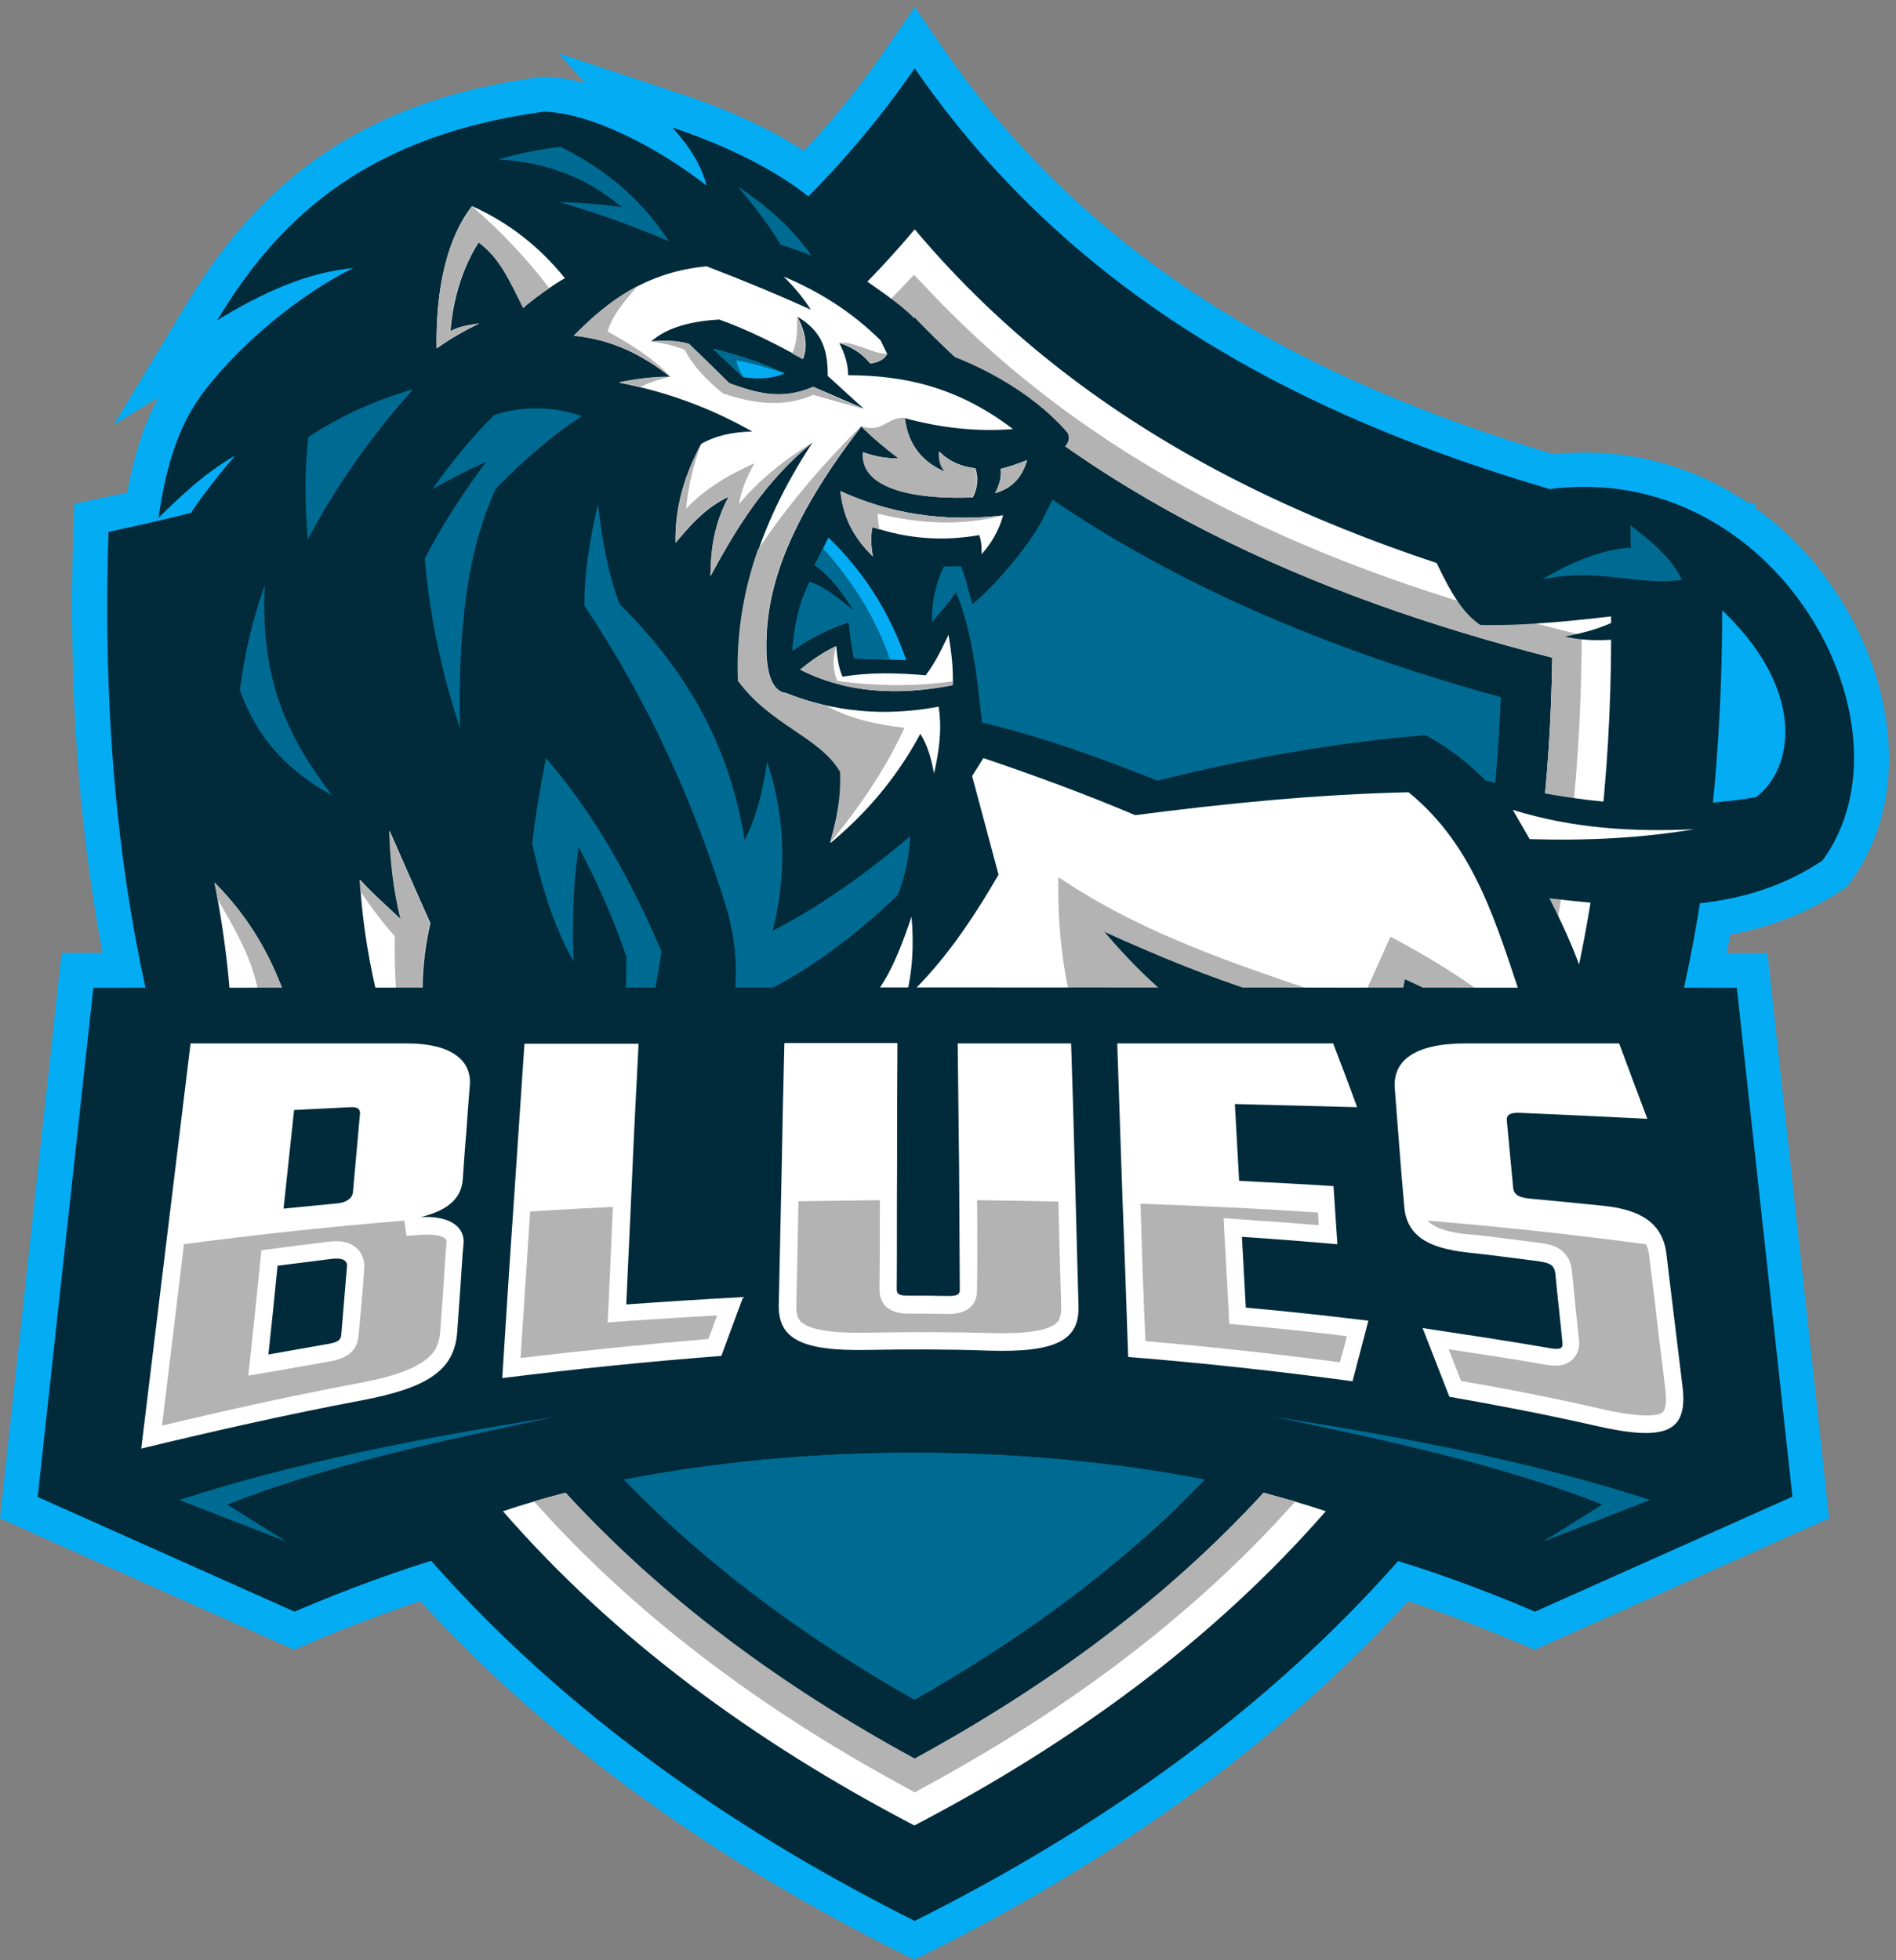 <?xml version="1.0" encoding="utf-8"?>
<!-- Generator: Adobe Illustrator 19.0.0, SVG Export Plug-In . SVG Version: 6.00 Build 0)  -->
<svg version="1.1" id="Layer_1" xmlns="http://www.w3.org/2000/svg" xmlns:xlink="http://www.w3.org/1999/xlink" x="0px" y="0px"
	 viewBox="0 0 538.3 556.4" style="enable-background:new 0 0 538.3 556.4;" xml:space="preserve">
<rect x="0" y="0" width="538.3" height="556.4" fill="#808080" stroke="none"/>
<style type="text/css">
	.st0{fill-rule:evenodd;clip-rule:evenodd;fill:#04ACF3;}
	.st1{fill-rule:evenodd;clip-rule:evenodd;fill:#012B3B;}
	.st2{fill-rule:evenodd;clip-rule:evenodd;fill:#FFFFFF;}
	.st3{fill-rule:evenodd;clip-rule:evenodd;fill:#B3B3B3;}
	.st4{fill-rule:evenodd;clip-rule:evenodd;fill:#006B92;}
	.st5{fill:#FFFFFF;}
</style>
<path class="st0" d="M517.9,418l1.4,13l-9.6,4.3l-74,33l-4-1.7c-10.6-4.5-21.2-8.5-31.9-12.1c-37.2,40.7-83.3,73.3-135.8,99.6
	l-4.4,2.2l-4.4-2.2c-52.5-26.3-98.7-58.9-135.9-99.6c-10.7,3.6-21.3,7.6-31.8,12.1l-4,1.7l-74-33L0,431l1.4-13l16.1-147.5h8.9h2.7
	c-7.4-39.4-9.6-79.7-8.3-119.8l0.3-7.7l7.6-1.6c2.5-0.5,5-1.1,7.4-1.6c1.8-9.5,4.3-18.6,8.9-27l-12.7,7.8l20.9-34.7
	C76.5,47.1,108,28,153.1,21.9l0.8-0.1l0.8,0c3.7,0.1,7.5,0.7,11.5,1.8l-7.7-8.5L194,26.9c10,3.3,23,8.6,34.3,15.9
	c8.3-8.9,16.1-18.5,23.3-29L259.7,2l8.1,11.8c42.7,61.7,104.6,94.7,173.2,115.1c20.1-2.1,39.1,3,55.1,13.7l2.2,0.5l0,1.1
	c7.5,5.3,14.2,11.9,19.9,19.6c15.9,21.2,24.2,51.6,12.9,76.7c-1.6,3.5-3.5,6.8-5.7,9.8l-1,1.4l-1.5,1c-10.1,6.7-20.7,10.6-31.7,12.6
	c-0.3,1.8-0.6,3.6-1,5.3h2.7h8.9L517.9,418z"/>
<path class="st1" d="M259.1,322.8L10.6,424.9l73,32.6c61.3-26.2,108.3-31.5,176.1-31.5c65.7,0,115,5.4,176.1,31.5l73-32.6
	L260.3,322.8H259.1z"/>
<path class="st1" d="M259.7,19.4C206.1,96.9,123.3,131.2,30.8,151c-5.2,157.8,44.5,301.9,228.9,394.3
	C444.1,452.9,493.8,308.9,488.6,151C396,131.2,313.2,96.9,259.7,19.4"/>
<path class="st2" d="M142.8,429c31.7,36.4,71.4,65.5,116.8,89.2c45.4-23.7,85.1-52.9,116.8-89.2c-5.6-1.9-11.5-3.6-17.7-5.2
	c-27.6,30.1-61.1,54.8-99.1,75.5c-38-20.7-71.5-45.5-99.1-75.5C154.3,425.4,148.4,427.1,142.8,429"/>
<path class="st2" d="M259.7,65.1c-50.8,60.5-121.3,90.6-197.9,108.6C61.4,213.2,65.1,253,75,291.3l17.3,0
	C83,257.3,79,222,78.5,186.7c68.4-17.5,132-45.5,181.1-96.7c49.1,51.2,112.8,79.2,181.1,96.7c-0.5,35.2-4.5,70.6-13.8,104.6l17.3,0
	c10-38.3,13.6-78.1,13.2-117.6C381,155.7,310.4,125.5,259.7,65.1"/>
<path class="st3" d="M367.8,426.2c-28.6,32.1-63.9,58.5-104.1,80.4l-4,2.2l-4-2.2c-40.2-21.9-75.5-48.3-104.1-80.4
	c2.9-0.9,5.9-1.7,9-2.5c27.6,30.1,61.1,54.8,99.1,75.5c38-20.7,71.5-45.5,99.1-75.5C361.8,424.6,364.8,425.4,367.8,426.2"/>
<path class="st3" d="M83.7,291.3l8.6,0C83,257.3,79,222,78.5,186.7c68.4-17.5,132-45.5,181.1-96.7c49.1,51.2,112.8,79.2,181.1,96.7
	c-0.5,35.2-4.5,70.6-13.8,104.6l8.6,0c9.1-34,13-69.3,13.5-104.4l0.1-6.6l-6.4-1.6c-66.4-16.9-129-44.2-177.2-94.4l-6-6.3l-6,6.3
	c-48.2,50.1-110.8,77.4-177.2,94.4l-6.4,1.6l0.1,6.6C70.7,222,74.6,257.3,83.7,291.3"/>
<path class="st4" d="M177.1,420c23.5,24.3,51.4,44.9,82.5,62.5c31.2-17.7,59-38.2,82.5-62.5c-24.5-4.8-52.6-7.6-82.5-7.6
	S201.6,415.2,177.1,420"/>
<path class="st4" d="M184.8,427.6c21.8,21,47,39.1,74.9,54.9c27.8-15.8,53-33.9,74.9-54.9c-8.8-5.4-19.2-9.9-30.7-13.1
	c-14.1-1.3-28.9-2.1-44.2-2.1c-15.3,0-30.1,0.7-44.2,2.1C204,417.8,193.6,422.2,184.8,427.6"/>
<path class="st4" d="M259.7,110.6c-46.8,44.1-104.6,70.3-166.2,87.3c1,27.9,4.4,55.8,11.3,82.9c55.5,0,104.9,0,155-0.1
	c50.1,0,99.5,0,155,0.1c6.8-27.1,10.2-55,11.3-82.9C364.2,180.9,306.5,154.7,259.7,110.6"/>
<path class="st1" d="M54.6,376c39.6,0,15.5,0,55,0c11.6-7.4,23.1-14.9,34.7-22.3c11.8,7.4,23.5,14.9,35.3,22.3
	c109.2,0,174.6,0,283.8,0l-6.2-67.5c-4.3-21.6-6.8-33-17.3-53.5c30.7,3.7,55.7,3.8,77.5-10.7c28.1-38.2-13-114.2-77.9-105.4
	c2.9,1.1,5.4,2.8,7.3,5.1c-3.7,0-6.2,0.2-9.7,1.3c-4.6,2.8-8.8,12-13.8,15.7c-3.8,2.8-10.8-0.3-16.4-3.3c3.8,8.2,7.7,16,13.4,19.7
	c13.7,0.3,27.5-1.3,41.4-2.9c-5.2,3.4-11.2,5-17.4,6.2c14,3.3,32.9-1.8,43-9c26.2,23.8,21.9,46.8,11.2,54.6
	c-24.9,4.2-50.6,1.9-76.7-4.7c-4.6-4.7-10.1-9.1-17-12.9c-25.4,2-50.8,6.6-76.2,12.9c-16.1-6.4-32.5-12.4-49.8-16.5
	c-1.3-11.6-2.6-25.8-7.4-37c-2.5,3.7-4.4,5.6-6.8,8.5c-0.1-6.3,1.2-11.3,3.4-15.8c1.5,0,2.9,0,4.8-0.1c1.3,2.9,2.3,7.7,3.3,10.8
	c6.1-4.9,17.2-17.8,20.5-25.3c3-5.3,5.2-11.8,5.4-19.1c1.1-1.1,1.9-2.4,1.1-4.2C293,111.1,276,102,261.9,98.4
	c-0.6-2.8-1.4-5.6-2.7-8.4c-3.9-4-11.4-8.9-16.3-12.4c-0.5-20.9-34.8-35.7-52-41.4c4.7,5.2,8.3,10.7,9.7,16.5
	c-13.2-10.4-32.6-20.7-46.2-21C105.9,38.3,80,60.3,61.7,90.9c12.7-7.8,25.5-13.6,38.6-14.8c-15.2,7.4-32,21.6-41.9,34.4
	C49.9,121.3,46.9,134.2,45,147c6.6-6.5,13.4-12.9,21.8-17.7c-5.2,5.9-13.9,17.2-14.8,20.4c-3.1,10.9-3.3,19.2-2.2,29.8
	c5.7-9,10.9-18.1,20.4-26.9c-13.5,25.8-24.1,50.9-31.8,75.5c1.3,23.7,7,45,14.1,65.5L54.6,376z"/>
<path class="st2" d="M429.5,229.9c1.6,2.8,3.2,5.5,4.8,8.3c16.2,0.5,31.8-0.3,46.7-2.8C463.7,236.2,446.5,235.2,429.5,229.9
	 M276,220.3c1.1-1.7,2.1-3.4,3.2-5.1c14.5,4.9,28.9,10.2,43.1,16.2c25.5-3.3,51.3-5.9,77.6-6.5c18.9,15.3,25,37.7,32.3,59.3
	c5.2,8.3,9.5,17.1,13.2,26.2c-12.7-14-28.6-24.5-46.7-32.6c-3.7,17.8-6.2,35.5-7.4,53.1c-8.7-1.7-16.9-4.4-24.7-8.3
	c-3.6-9.4-5.5-18.1-7.1-28c10.3-1.5,18.4-4.8,25.7-7.8c-14.6,0.4-39.5-7.8-71.9-22.5c11,13,23.1,23.9,36.8,31c1.8,0,3.7-0.1,5.6-0.3
	c-0.8,22.4,3.2,43.6,12.4,64.1c-11-4.5-21.7-10.6-31.9-19.7c-1-13.1-0.5-26.1,0.6-39.2c-21-4.9-59.8-6.2-87.7-2
	c-10.4,1.6-20.3,7.5-28,10.4c9.5-9.3,18.9-18.6,28.4-27.8c3.9-5.5,6.7-12.9,9.3-20.6c0.7,8.1,0.3,15.9-1.7,23.2
	c10.9-10.2,19-22.4,26.4-35.1C281,239,278.5,229.7,276,220.3z M284.1,133.1c2.9-0.7,5.2-1.6,7.5-2.5c-1.4,5-4.4,8.1-9.1,9.4
	C283.6,137.9,284.4,135.7,284.1,133.1z M184.9,96.9c3.8-3.3,9.5-5.6,19.3-6.2c8.4,3,16.2,7,23.8,11.2c1.4-3.6,0.7-7.6-1.6-12
	c7.7,4.5,8.6,10.5,8.6,16.8c3.4,3.1,6.8,6.2,10.2,9.3c-4.8-2.1-9.5-4.1-14.3-6.2c-9.2,4-16.5,1.6-23.8-1c-3.8-3.7-7.6-7.5-11.5-11.2
	C192.2,96.7,188.6,96.6,184.9,96.9z M266.7,128.2c3,3,6.5,4.3,10.2,4.7c1,2.9,0.6,5.7-0.7,8.3c-11.5,0.5-31.9-0.7-31.1-12.8
	c3.4,1.2,6.8,1.8,10.1,1.7c-3.7-2.9-7.3-5.9-10.6-9.1c-24.3,31.4-27.3,50.5-27,64.2c0.2,6.7,2,11.1,5.5,11.5
	c13.6,5.4,28,6.8,43.4,3.9c1,6.5,0.1,12.7-1.3,18.9c-0.8-3.9-1.7-7.7-3.9-11.2c-6.7,12.5-15.4,22.6-25.5,31
	c1.6-5.9,3.2-11.7,2.9-20.2c-5.9-10-19.5-13-29-25.8c-0.9-20.7,4.8-43.1,21-67.7c-13.7,11.2-21.7,24.5-29,38
	c0.1-7.5,1.1-15.1,5.2-22.6c-6.6,3.1-10.8,8-15.1,13.1c-0.2-8.7,1.8-17.9,7.3-28.1c4.2-2.4,9.1-3.4,14.5-3.5
	c-12-6.8-24.7-11.4-37.9-13.9c4.7-1,9.6-1.6,14.6-1.6c-8-6.4-16.9-10.7-27.4-11.7c9.7-9.9,20.8-18.1,37.7-19.7
	c10,3.8,19.9,7.9,29.6,12.3c-2-3.2-4.6-6.3-7.7-9.4c9.7,4.1,19,9.7,27.5,18.1c0.6,1.3,1.3,2.6,1.9,3.9c-1,1.8-2.8,2.4-4.8,2.7
	c-2.3-2.8-5.3-4.8-8.8-5.8c1.6,3.1,2.5,6.1,2.5,9.1c15,0.1,30.4,2.8,46.8,15.3c-10.2,0.8-20.4-0.3-30.7-3.1c1,8,5.4,12.7,11.6,15.3
	C266.9,132.2,266.7,130.2,266.7,128.2z M134,58.5c10.7,4.8,19.4,11.8,26.4,20.5c-2.1,0.9-10.4,6.9-11.8,8.4
	c-4-7.9-6.6-14.1-12.7-18.6c-6.1,9.5-7.7,20.5-8,25.2c2.5-1.4,5.7-1.8,8.2-2.2c-4.1,2-8.2,4.3-12.1,7.1
	C123.7,86.5,125.4,69.7,134,58.5z M110.6,235.8c0.2,8.7,1.2,17.1,3.2,25.2c-3.2-3.2-7.3-6.6-11.6-11.3c1.2,25.2,8.8,48.4,16,71.6
	c14.2,10,26.2,13.9,37.7,16.5c-12.9-14.1-25.2-28.9-35.4-46.1c-1-9.7-0.7-19.5,1.7-29.6C118.3,253.4,114.5,244.6,110.6,235.8z
	 M31.6,358.7c15.4-10.5,29.6-23.6,41.8-41.2c3.4,4.5,5.9,9.4,8.1,14.5c0.5-16.4,0.6-33-0.9-50.2c-3.9-10.4-9.4-20.9-19.7-31.3
	c3.7,18.9,5.5,37.1,4.9,54.5C55.3,324,43.5,341.5,31.6,358.7z"/>
<path class="st3" d="M133.2,330.2c-8-11.7-14.7-24.7-19.9-39.2c-0.9-8.4-1.4-16.8-1.2-25.2c-3.4-3.8-6.7-8.2-9.8-12.8
	c-0.1-1.1-0.1-2.2-0.2-3.3c4.3,4.7,8.4,8.1,11.6,11.3c-2-8.1-3-16.5-3.2-25.2c3.9,8.8,7.7,17.6,11.6,26.4
	c-2.5,10.1-2.7,19.9-1.7,29.6c10.2,17.2,22.5,32,35.4,46.1C148.6,336.2,141.2,334.1,133.2,330.2 M237.5,292.7
	c21.6-4.9,44.1-7.8,66.5-8.9c-2.7-10.9-3.8-23.9-3.5-34.8c26.5,17.9,56.9,26.8,85.4,36.6l8.9-19.7c15,8,29.6,17.1,42.3,30.2l3.1,2.3
	c1.9,4,3.7,8.1,5.4,12.2c-12.7-14-28.6-24.5-46.7-32.6c-3.7,17.8-6.2,35.5-7.4,53.1c-8.7-1.7-16.9-4.4-24.7-8.3
	c-3.6-9.4-5.5-18.1-7.1-28c10.3-1.5,18.4-4.8,25.7-7.8c-14.6,0.4-39.5-7.8-71.9-22.5c11,13,23.1,23.9,36.8,31c1.8,0,3.7-0.1,5.6-0.3
	c-0.8,22.4,3.2,43.6,12.4,64.1c-11-4.5-21.7-10.6-31.9-19.7c-1-13.1-0.5-26.1,0.6-39.2c-21-4.9-59.8-6.2-87.7-2
	c-10.4,1.6-20.3,7.5-28,10.4L237.5,292.7z M284.1,133.1c2.9-0.7,5.2-1.6,7.5-2.5c-1.4,5-4.4,8.1-9.1,9.4
	C283.6,137.9,284.4,135.7,284.1,133.1z M230.7,125.6c-8.2,5-15.3,10.8-20.9,17.5c0.7-4.1,2.3-7.9,4.4-11.6
	c-7.7,3.4-14.4,7.6-19.4,12.9c0.5-5.8,1.9-12,4.3-18.5c-5.4,10.2-7.4,19.5-7.3,28.1c4.2-5,8.5-10,15.1-13.1
	c-4.1,7.5-5.2,15.1-5.2,22.6C209,150.1,216.9,136.8,230.7,125.6z M245,116.1c-4.7-1.3-9.4-2.7-14.1-4c-7.9,3.5-16.5,2.7-25.6-0.4
	c-4.5-3.6-8.4-7.6-10.9-12.4c-3-1.2-6.2-1.9-9.5-2.4c3.8-0.4,7.4-0.3,10.7,0.7c3.8,3.7,7.6,7.5,11.5,11.2c7.2,2.6,14.6,5,23.8,1
	C235.5,112,240.3,114,245,116.1z M224.8,100.3c1.4-2.2,1.6-6,1.5-10.3c2.2,4.3,3,8.4,1.6,12C226.9,101.4,225.9,100.9,224.8,100.3z
	 M190.4,106.9c-3,0.7-5.9,1.6-8.5,2.9c-2-0.5-4.1-0.9-6.1-1.3C180.4,107.5,185.3,106.9,190.4,106.9z M181,81.2
	c-3.6,4.2-7.2,8.3-8.5,12.9c6.8,3.7,13.2,7.8,17.9,12.9c-8-6.4-16.9-10.7-27.4-11.7C168.3,89.7,174.1,84.8,181,81.2z M130.9,63.3
	l3.1-4.8c8.4,7.4,15.8,15.1,21.9,23.3c-3,2.1-6.5,4.7-7.4,5.6c-4-7.9-6.6-14.1-12.7-18.6c-6.1,9.5-7.7,20.5-8,25.2
	c2.5-1.4,5.7-1.8,8.2-2.2c-4.1,2-8.2,4.3-12.1,7.1C123.8,88.1,125,74.1,130.9,63.3z M251.9,100.4c-4.1,0.2-8.9-3.5-13.6-3.1
	c3.6,1,6.5,3,8.8,5.8C249.1,102.9,250.9,102.2,251.9,100.4z M256.8,118.6c-5-0.2-6.2,4.4-12.3,2.4c-24.3,31.4-27.3,50.5-27,64.2
	c0.2,6.7,2,11.1,5.5,11.5c3.8,1.5,7.6,2.7,11.5,3.6l0,0c6.9,3.8,14.5,5.4,22.3,6.3c-5.4,11.7-12.7,22.5-21.2,32.7
	c1.6-5.9,3.2-11.7,2.9-20.2c-5.9-10-19.5-13-29-25.8c-0.5-11.8,1.1-24.1,5.6-37.1c8.3-12.5,18.2-24.1,29.3-35.2
	c3.3,3.3,6.9,6.3,10.6,9.1c-3.3,0.1-6.7-0.4-10.1-1.7c-0.8,12.1,19.6,13.3,31.1,12.8c1.4-2.7,1.7-5.5,0.7-8.3
	c-3.8-0.4-7.2-1.8-10.2-4.7c0,2.1,0.2,4.1,1.7,5.7C262.2,131.3,257.9,126.7,256.8,118.6z M31.6,358.7c15.4-10.5,29.6-23.6,41.8-41.2
	c3.4,4.5,5.9,9.4,8.1,14.5c0.5-16.4,0.6-33-0.9-50.2c-3.9-10.4-9.4-20.9-19.7-31.3c0.3,1.6,0.6,3.2,0.9,4.8
	c10.9,18.5,15.2,28.2,10.4,53.1c-10.3,17.7-23.9,32.8-38.4,47.1L31.6,358.7z"/>
<path class="st2" d="M227.2,190.1c3.1-2.6,6.4-4.9,10.2-6.7c0.3,3,0.6,6,1.8,8.7c7.8-1.3,15.7-1.1,23.6-0.4
	c2.7-3.5,4.6-7.5,6.5-11.5c0.8,4.8,1.4,9.6,1.2,14.3C254.8,197.6,240.2,196.7,227.2,190.1"/>
<path class="st0" d="M225,184.7c4.9-3.5,10.2-6.2,16-8.1c0.4,4,0.9,7.3,1.5,10.3c4.9,0.2,9.9,0.3,14.8,0.5
	c-4.4-12.6-11.3-24.4-22.1-34.8c-1.3,2.6-2.6,5.2-3.9,7.8c4.7,3.3,8.1,8.1,11.2,13.1c-4-3.2-7.8-6.6-12.6-8.3
	C226.5,172,225.5,178.4,225,184.7"/>
<path class="st4" d="M225,184.7c4.9-3.5,10.2-6.2,16-8.1c0.4,4,0.9,7.3,1.5,10.3l10.2,0.3c-4.1-11.9-10.7-22.3-19-31.5l-2.4,4.7
	c4.7,3.3,8.1,8.1,11.2,13.1c-4-3.2-7.8-6.6-12.6-8.3C226.5,172,225.5,178.4,225,184.7"/>
<path class="st2" d="M238.6,139.4c13.7,6.3,29,8.9,46.2,6.9c-1.2,4.3-3.3,7.9-6.1,11c0-1.8,0-3.6-0.7-5.4
	c-10.2,1.8-20.3,1.1-30.3-2.3c-0.6,3.1-0.3,5.7,0.1,8.3C243.3,153.5,239.5,148.1,238.6,139.4"/>
<path class="st0" d="M202.4,99c7,1.7,13.9,4,20.4,7c-3.5,1.5-7.4,1.7-11.7,1.1C208.2,104.5,205.3,101.7,202.4,99"/>
<path class="st3" d="M238.6,139.4c13.7,6.3,29,8.9,46.2,6.9c-11.9,3.1-23.8,2.4-35.6-0.5c0,1.6,0.2,3.1,0.5,4.5
	c-0.7-0.2-1.3-0.4-2-0.6c-0.6,3.1-0.3,5.7,0.1,8.3C243.3,153.5,239.5,148.1,238.6,139.4"/>
<path class="st3" d="M227.2,190.1c3.1-2.6,6.4-4.9,10.2-6.7c-1.1,3.6-0.9,6.9,0.3,9.9c11.1,1.5,22.1,1.6,32.8,0.1c0,0.3,0,0.7,0,1
	C254.8,197.6,240.2,196.7,227.2,190.1"/>
<path class="st4" d="M202.4,99c7,1.7,13.9,4,20.4,7c-4.6-1.5-9.2-2.9-13.7-3.7c0.2,1.7,1.1,3.3,2,4.8
	C208.2,104.5,205.3,101.7,202.4,99"/>
<path class="st4" d="M141.4,45.3c5.5-1.6,11.3-2.9,17.8-3.6c14.3,7.1,23.9,16.3,30.7,26.8c-10.1-4.4-20.4-8-30.9-11.1
	c5.8,0.1,11.7,0.6,17.5,1.4C165.9,49.8,154,45.9,141.4,45.3 M75.2,166c-3.6,10-5.8,19.9-7.1,29.9c5.4,15.1,15,23.7,26.2,29.9
	C83.1,211.1,73.6,194.5,75.2,166z M117.3,110.5c-11.4,12.7-21.5,26.8-29.9,42.6c-0.8-9.2-1-18.8,0.1-29
	C96.6,118.1,106.5,113.6,117.3,110.5z M122.8,138.8c5-7.1,10.6-14.1,17.5-21c8-2.5,16.3-2.6,24.9,0.3c-9.7,6.4-17.4,13.4-24.4,20.6
	c-8.8,18.9-10.7,42.6-10.2,68c-5.2-15.7-8.6-31.7-10-48.1c4.9-9.6,10.9-18.7,17.5-27.6C132.8,133.5,127.7,136.1,122.8,138.8z
	 M155,215.2c-1.6,8.3-3,16.3-3.9,24.2c3.1,14.7,7.1,25.3,11.7,33.4c-0.3-10.5-0.2-21.2,1.5-32.3c5.3,10,9.9,20.3,13.5,31
	c0.2,16.3-1.5,32-3.6,47.6c6.3-13.6,10.8-30,13.6-49C179.1,249.6,168.6,230.9,155,215.2z M169.8,143.1c1.1,10.5,3,20.2,6.1,28.4
	c22.2,21.9,31.9,44.3,35.5,67c3.5-6.7,5.2-14.4,6.4-22.3c5.4,16.4,5.5,32.4,1.6,48c14.2-7.3,26.9-16.6,39-26.8
	c-0.2,5.7-1.4,11.2-3.5,16.7c-14.2,13.5-29.4,24.6-46.7,31.5c1.3-9,1-18.5-2.3-29c-8.8-28.2-21.2-56.5-40-84.7
	C165.9,162.3,167.5,152.7,169.8,143.1z M437.9,164.5c15.4-3.5,27.3,1.9,39.6,0.1c-2.3-5.2-7.7-10.3-14.6-15.5c0,2.1,0.1,4.3,0.1,6.4
	C455.1,155.7,444.7,160.2,437.9,164.5z M209.5,53c8.6,5.6,15.6,12.1,20.9,19.5c-2.9-1-5.8-2.1-8.8-3.1C218.2,63.7,214,58.3,209.5,53
	z"/>
<path class="st1" d="M259.7,394.6c-78.4,0-156.4,10.1-249,30.3l15.8-144.5c96.1,0,156.1-0.1,233.3-0.1c77.2,0,137.2,0.1,233.3,0.1
	l15.8,144.5C416.1,404.7,338.1,394.6,259.7,394.6"/>
<path class="st4" d="M438.1,437.6l30.4-11.8c-32.6-10.6-69.6-17.9-106.8-23.6c33.1,6.9,65.4,13.9,93.2,24.9L438.1,437.6z
	 M81.3,437.6l-30.4-11.8c32.6-10.6,69.6-17.9,106.8-23.6c-33.1,6.9-65.4,13.9-93.2,24.9L81.3,437.6z"/>
<path class="st5" d="M453.3,404.8c19.9,4.5,25.9,1.6,24.4-11.1c-0.8-6.3-1.5-12.6-2.3-18.9c-0.8-6.3-1.5-12.6-2.3-19
	c-1.1-8.6-7.3-12.4-17.8-13.5c-6.9-0.7-13.7-1.4-20.5-2c-3.4-0.3-5-1-5.2-3.2c-0.6-6.4-1.2-12.7-1.8-19.1c-0.1-1.6,1.1-2.2,3.7-2.1
	c12,0.5,24.1,1.1,36.2,1.7c-2.7-7.2-5.4-14.3-8-21.4c-14.5,0-29,0-43.5,0c-14.8,0-20.8,5-20.2,12.8c0.4,5.6,0.9,11.2,1.3,16.8
	c0.4,5.6,0.9,11.2,1.4,16.8c0.8,9.8,9.5,12.1,19.3,13.1c5.7,0.6,11.4,1.4,17.1,2.1c4.6,0.6,6.2,0.9,6.5,3.9c0.6,6.5,1.4,13,2,19.5
	c0.2,1.6-0.7,2-3.6,1.5c-12.1-2.1-24.2-3.9-36.1-5.7c2.5,6.5,5.1,13,7.6,19.5C425.2,398.9,439.3,401.6,453.3,404.8 M320.3,385.2
	c21.1,1.7,42.3,4,63.7,6.9c1.5-5.7,3-11.4,4.5-17.2c-11.7-1.4-23.3-2.7-34.8-3.7c-0.4-6.7-0.7-13.4-1.1-20.1c9,0.6,18,1.3,27.1,2.1
	c-0.4-5.5-0.7-11-1.1-16.5c-9-0.6-17.9-1-26.8-1.5c-0.4-7.3-0.8-14.6-1.2-21.8c11.6,0.3,23.2,0.6,34.7,0.9
	c-2.2-6.1-4.5-12.1-6.8-18.1c-20.4,0-40.8,0-61.3,0c0.5,14.8,1,29.7,1.5,44.5C319.3,355.5,319.8,370.4,320.3,385.2z M280.7,383.4
	c19,0.6,25.8-2.9,25.5-12.6c-0.3-12.4-0.7-24.8-1-37.3c-0.3-12.4-0.7-24.8-1.1-37.3c-10.7,0-21.5,0-32.2,0
	c0.1,11.6,0.3,23.3,0.4,34.9c0.1,11.6,0.1,23.3,0.2,34.9c0,1.3-0.4,1.9-3.2,1.9c-3.8-0.1-7.7-0.1-11.6-0.1c-2.7,0-3.1-0.6-3.1-1.9
	c0.1-11.6,0-23.3,0.1-34.9c0-11.6,0-23.3,0.1-34.9c-10.8,0-21.5,0-32.1,0c-0.3,12.4-0.6,24.8-0.8,37.2c-0.3,12.4-0.5,24.7-0.8,37.1
	c-0.2,9.7,6.5,13.2,25.5,12.8C258,383,269.4,383,280.7,383.4z M142.6,391.2c20.8-2.6,41.5-4.7,62.2-6.3c2.1-5.6,4.1-11.2,6.2-16.7
	c-11,0.6-22.1,1.3-33.2,2.1c0.6-12.3,1.1-24.6,1.7-37c0.5-12.3,1.2-24.7,1.8-37c-10.8,0-21.6,0-32.4,0c-1.1,15.8-2.1,31.7-3.2,47.5
	C144.6,359.5,143.6,375.4,142.6,391.2z M133.4,308c0.5-7.1-5.4-11.8-17.8-11.8c-20.5,0-41,0-61.5,0c-2.3,19.2-4.7,38.3-7,57.5
	c-2.3,19.2-4.7,38.3-7,57.5c20.8-5,41.5-9.7,62.2-13.6c19.3-3.6,26.7-8.7,27.5-19.4c0.3-4.2,0.6-8.4,0.9-12.6
	c0.3-4.2,0.5-8.4,0.9-12.6c0.4-4.3-3.3-8-12.2-7.5c8.7-2.1,11.7-6,12-10.9c0.3-4.4,0.6-8.9,1-13.3C132.7,316.9,133,312.5,133.4,308z
	 M96.9,378.8c-0.1,1.6-0.9,2.2-3.7,2.7c-5.7,1-11.3,2-17,3c0.9-8.4,1.8-16.8,2.6-25.2c5.1-0.6,10.1-1.3,15-1.9c3-0.4,5,0.1,4.7,2.3
	C98,366.1,97.4,372.4,96.9,378.8z M99.5,314.3c2.2-0.1,2.8,0.6,2.7,1.9c-0.7,7.4-1.3,14.8-2,22.3c-0.2,1.8-2.1,2.9-4.4,3.1
	c-5.1,0.5-10.2,1-15.3,1.5c0.5-4.7,1-9.3,1.5-14c0.5-4.7,1-9.3,1.5-14C88.8,314.8,94.1,314.6,99.5,314.3z"/>
<path class="st3" d="M101.8,379.2c-0.4,4.5-3.6,6.4-7.8,7.2c-5.7,1-11.3,2-17,3l-6.5,1.1l0.7-6.5c0.9-8.4,1.8-16.8,2.6-25.2l0.4-3.9
	l3.9-0.5c5-0.6,10-1.3,15-1.9c3.2-0.4,6.6-0.2,8.8,2.5c1.2,1.5,1.7,3.4,1.5,5.3C103,366.5,102.4,372.9,101.8,379.2 M150.6,343.9
	c7.7-0.5,15.5-0.9,23.4-1.3c-0.4,9.1-0.8,18.2-1.2,27.3l-0.3,5.5l5.5-0.4c8.5-0.6,17-1.1,25.6-1.6c-0.8,2.2-1.6,4.5-2.5,6.7
	c-17.8,1.5-35.6,3.3-53.3,5.4c0.9-13.8,1.8-27.7,2.7-41.5L150.6,343.9z M405.3,346.5c21.8,1.8,42.5,4.1,62,6.7
	c0.5,1,0.8,2.1,0.9,3.2c0.8,6.3,1.6,12.6,2.3,19c0.8,6.3,1.5,12.6,2.3,18.9c0.2,1.5,0.5,5.2-0.6,6.4c-2.4,2.6-14.9-0.1-17.8-0.8
	c-13.1-3-26.3-5.6-39.6-7.9c-1.2-3-2.3-6-3.5-9c9.2,1.4,18.4,2.8,27.6,4.4c2.9,0.5,6.1,0.5,8.1-2.1c1.1-1.4,1.5-3.1,1.3-4.9
	c-0.7-6.5-1.4-13-2-19.5c-0.2-1.9-0.7-3.6-2-5c-2.2-2.6-5.6-2.9-8.8-3.3c-5.7-0.7-11.4-1.5-17.1-2.1
	C414.6,350.3,408.1,349.5,405.3,346.5L405.3,346.5z M323.8,341.7c17.2,0.6,34,1.4,50.4,2.5l0.2,3.6c-7.1-0.6-14.3-1.1-21.4-1.6
	l-5.6-0.4l0.3,5.6c0.4,6.7,0.7,13.4,1.1,20.1l0.2,4.3l4.3,0.4c9.7,0.9,19.4,1.9,29.1,3.1c-0.6,2.5-1.3,5-2,7.4
	c-18.4-2.4-36.8-4.4-55.2-6C324.6,367.7,324.2,354.7,323.8,341.7z M277.4,340.7c7.8,0.1,15.5,0.2,23.1,0.4
	c0.2,9.9,0.5,19.9,0.8,29.8c0,1.3-0.1,2.9-0.8,4c-2.6,4-15.6,3.6-19.6,3.5c-11.5-0.3-22.9-0.3-34.4-0.1c-4,0.1-17,0.3-19.6-3.7
	c-0.7-1.1-0.9-2.7-0.8-4c0.2-9.9,0.4-19.8,0.6-29.6c7.6-0.1,15.4-0.2,23.1-0.3c0,8.4,0,16.9-0.1,25.3c0,5,3.6,6.9,8.1,6.9
	c3.8,0,7.6,0,11.4,0.1c4.5,0.1,8.3-1.9,8.2-6.9C277.5,357.6,277.5,349.2,277.4,340.7z M52.2,353.2l-0.1,1.1
	c-2,16.8-4.1,33.6-6.1,50.4c18.4-4.4,36.9-8.5,55.5-12c6.2-1.2,18.6-3.6,22.1-9.7c0.9-1.6,1.3-3.4,1.4-5.2c0.3-4.2,0.6-8.4,0.9-12.6
	c0.3-4.2,0.5-8.4,0.9-12.6c0.2-2.3-5.8-2.2-6.9-2.1l-4.5,0.3l-0.6-4.3C92.6,348.3,71.7,350.6,52.2,353.2z"/>
</svg>
